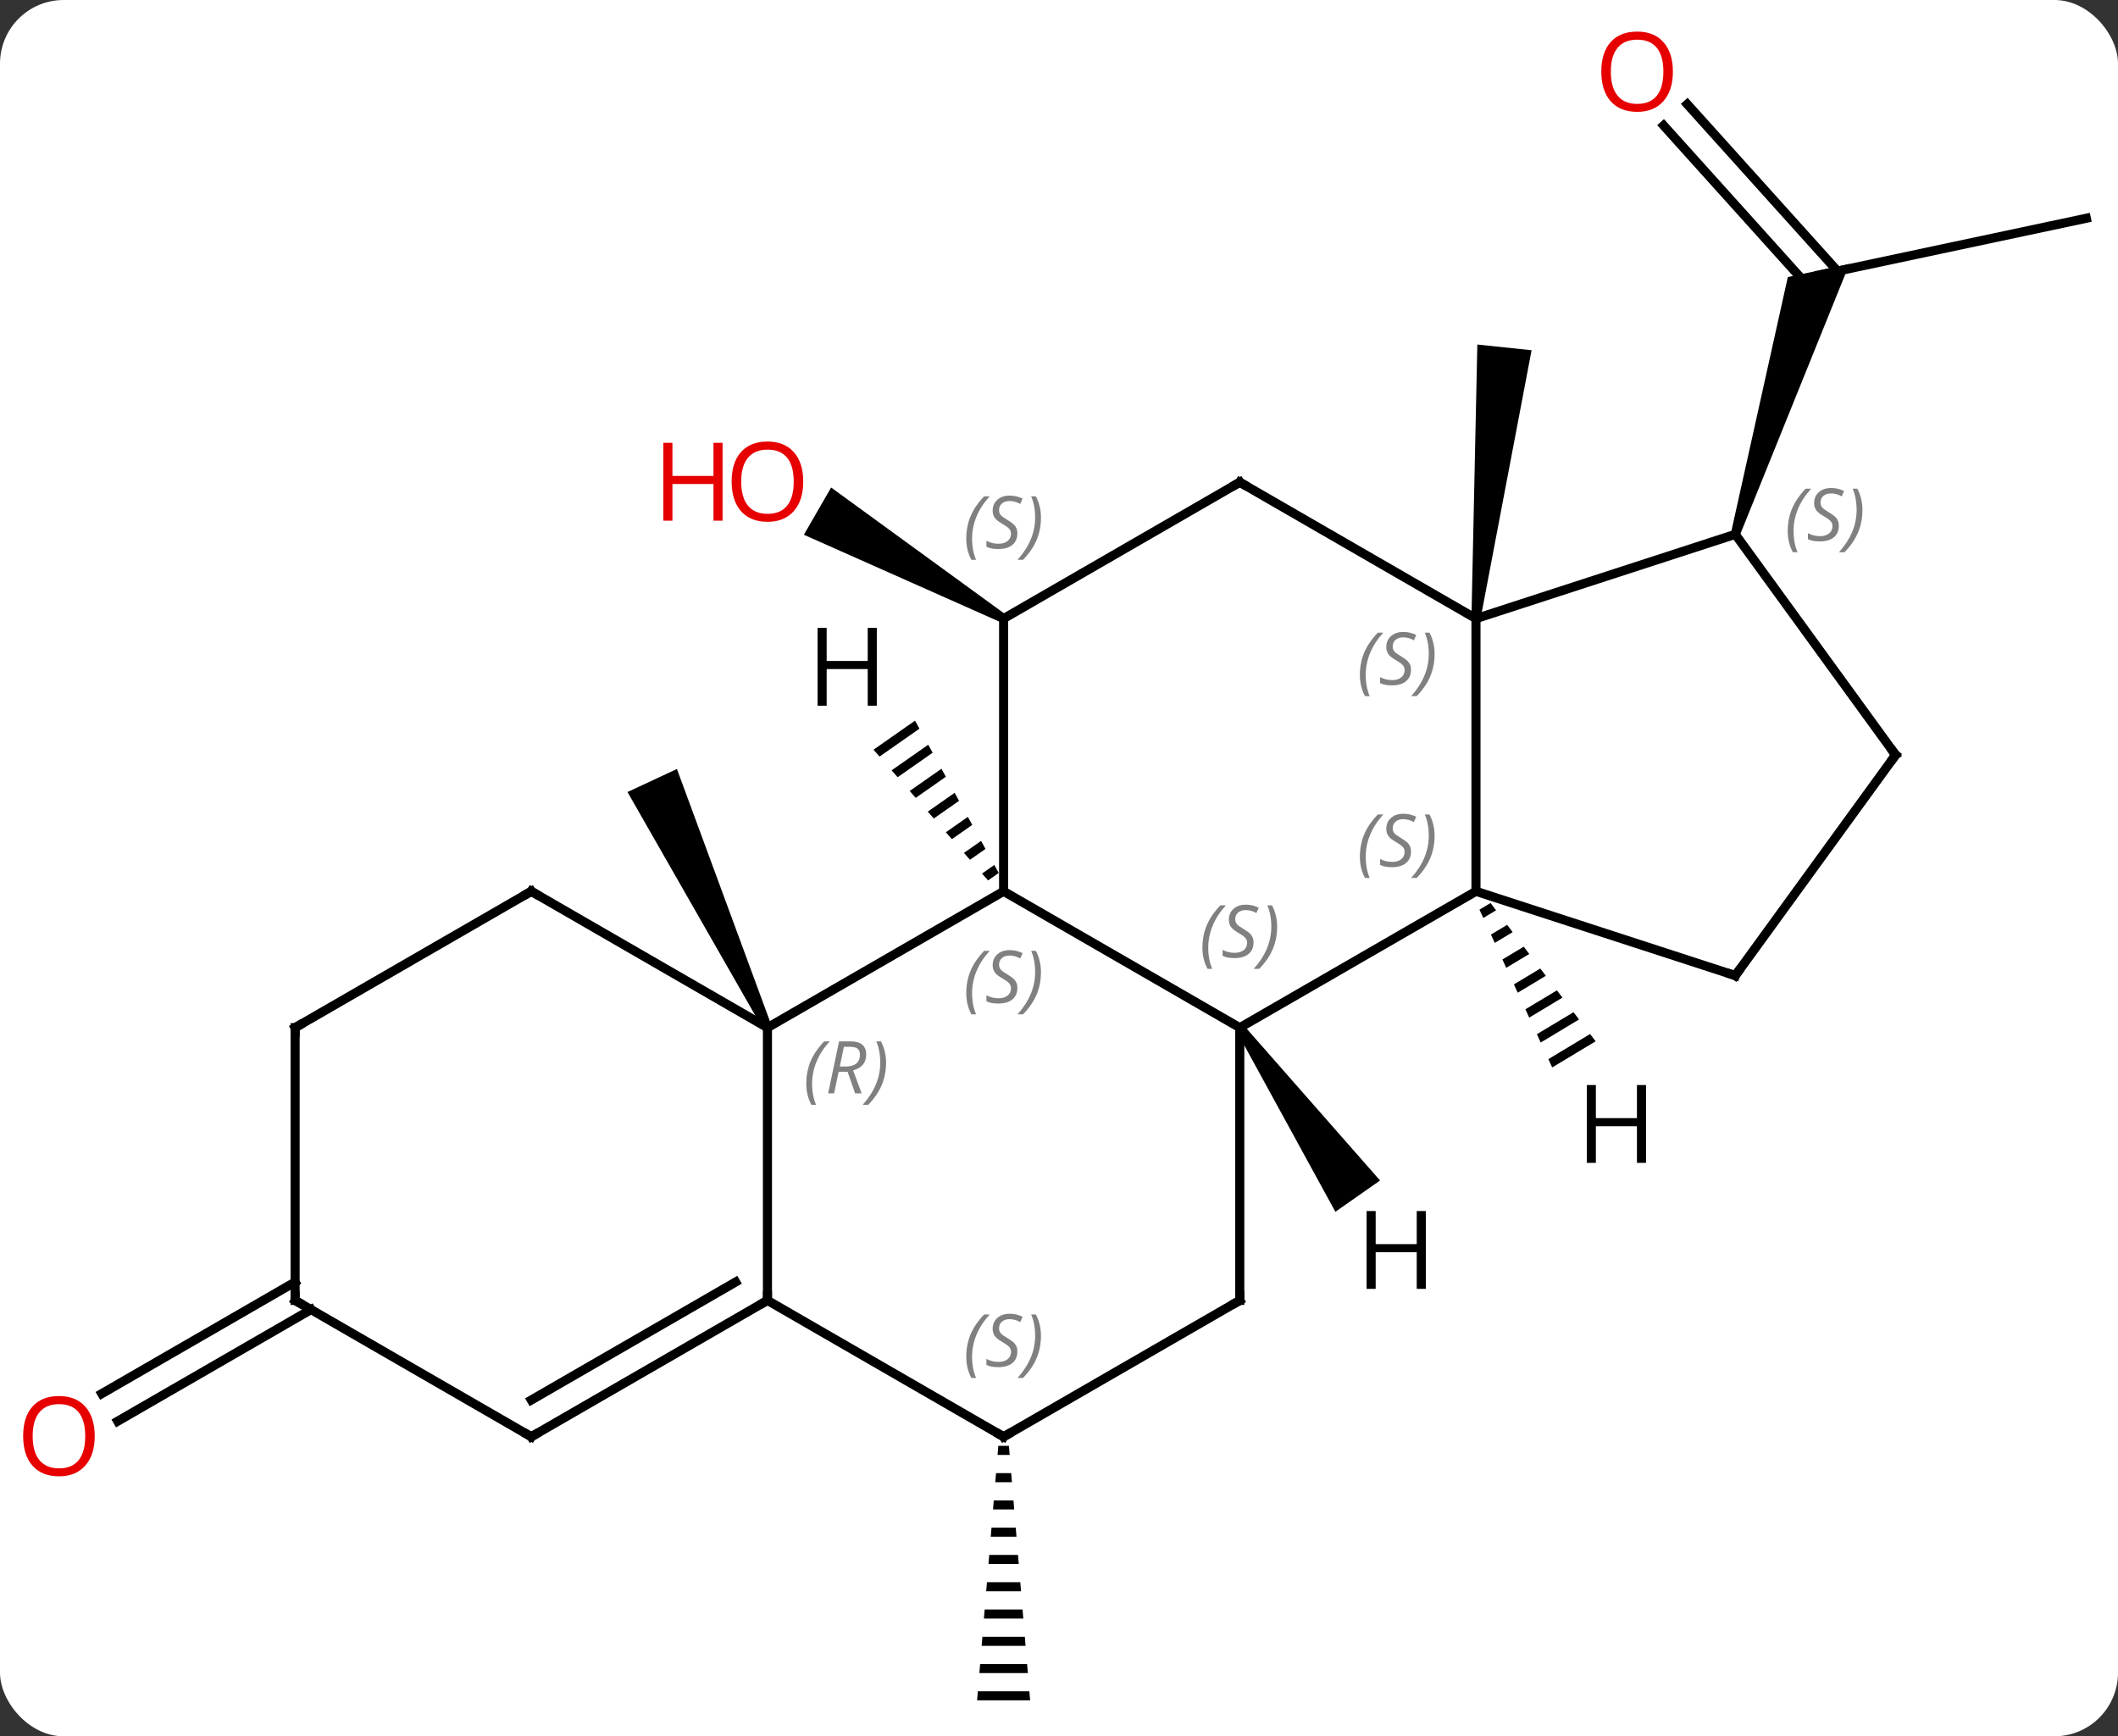 <svg width="233" viewBox="0 0 233 191" style="fill-opacity:1; color-rendering:auto; color-interpolation:auto; text-rendering:auto; stroke:black; stroke-linecap:square; stroke-miterlimit:10; shape-rendering:auto; stroke-opacity:1; fill:black; stroke-dasharray:none; font-weight:normal; stroke-width:1; font-family:'Open Sans'; font-style:normal; stroke-linejoin:miter; font-size:12; stroke-dashoffset:0; image-rendering:auto;" height="191" class="cas-substance-image" xmlns:xlink="http://www.w3.org/1999/xlink" xmlns="http://www.w3.org/2000/svg"><rect x="0" y="0" width="233" height="191" fill="#333333" stroke="none"/><svg class="cas-substance-single-component"><rect y="0" x="0" width="233" stroke="none" ry="7" rx="7" height="191" fill="white" class="cas-substance-group"/><svg y="0" x="0" width="233" viewBox="0 0 233 191" style="fill:black;" height="191" class="cas-substance-single-component-image"><svg><g><g transform="translate(118,98)" style="text-rendering:geometricPrecision; color-rendering:optimizeQuality; color-interpolation:linearRGB; stroke-linecap:butt; image-rendering:optimizeQuality;"><path style="stroke:none;" d="M-33.12 14.837 L-34.026 15.259 L-48.97 -10.873 L-43.532 -13.409 Z"/><path style="stroke:none;" d="M-7.343 -30.385 L-7.843 -29.519 L-29.568 -39.175 L-26.568 -44.371 Z"/><path style="stroke:none;" d="M44.867 -29.9 L43.873 -30.004 L44.521 -60.1 L50.489 -59.474 Z"/><path style="stroke:none;" d="M-8.176 61.048 L-8.26 62.048 L-6.926 62.048 L-7.01 61.048 ZM-8.426 64.048 L-8.51 65.048 L-6.676 65.048 L-6.76 64.048 ZM-8.676 67.048 L-8.76 68.048 L-6.426 68.048 L-6.51 67.048 ZM-8.926 70.048 L-9.01 71.048 L-6.176 71.048 L-6.26 70.048 ZM-9.176 73.048 L-9.26 74.048 L-5.926 74.048 L-6.01 73.048 ZM-9.426 76.048 L-9.51 77.048 L-5.676 77.048 L-5.76 76.048 ZM-9.676 79.048 L-9.76 80.048 L-5.426 80.048 L-5.51 79.048 ZM-9.926 82.048 L-10.01 83.048 L-5.176 83.048 L-5.26 82.048 ZM-10.176 85.048 L-10.26 86.048 L-4.926 86.048 L-5.01 85.048 ZM-10.426 88.048 L-10.51 89.048 L-4.676 89.048 L-4.76 88.048 Z"/><line y2="-73.992" y1="-67.755" x2="111.516" x1="82.17" style="fill:none;"/><line y2="-86.537" y1="-68.175" x2="67.613" x1="84.147" style="fill:none;"/><line y2="-84.195" y1="-66.584" x2="65.012" x1="80.87" style="fill:none;"/><path style="stroke:none;" d="M73.376 -39.068 L72.424 -39.377 L78.678 -67.524 L85.454 -68.964 Z"/><line y2="46.058" y1="58.337" x2="-83.786" x1="-105.053" style="fill:none;"/><line y2="43.027" y1="55.306" x2="-85.536" x1="-106.803" style="fill:none;"/><line y2="15.048" y1="0.048" x2="18.387" x1="-7.593" style="fill:none;"/><line y2="15.048" y1="0.048" x2="-33.573" x1="-7.593" style="fill:none;"/><line y2="-29.952" y1="0.048" x2="-7.593" x1="-7.593" style="fill:none;"/><line y2="0.048" y1="15.048" x2="44.37" x1="18.387" style="fill:none;"/><line y2="45.048" y1="15.048" x2="18.387" x1="18.387" style="fill:none;"/><line y2="45.048" y1="15.048" x2="-33.573" x1="-33.573" style="fill:none;"/><line y2="0.048" y1="15.048" x2="-59.553" x1="-33.573" style="fill:none;"/><line y2="-44.952" y1="-29.952" x2="18.387" x1="-7.593" style="fill:none;"/><line y2="-29.952" y1="0.048" x2="44.37" x1="44.37" style="fill:none;"/><line y2="9.318" y1="0.048" x2="72.9" x1="44.37" style="fill:none;"/><line y2="60.048" y1="45.048" x2="-7.593" x1="18.387" style="fill:none;"/><line y2="60.048" y1="45.048" x2="-7.593" x1="-33.573" style="fill:none;"/><line y2="60.048" y1="45.048" x2="-59.553" x1="-33.573" style="fill:none;"/><line y2="56.007" y1="43.027" x2="-59.553" x1="-37.073" style="fill:none;"/><line y2="15.048" y1="0.048" x2="-85.536" x1="-59.553" style="fill:none;"/><line y2="-29.952" y1="-44.952" x2="44.37" x1="18.387" style="fill:none;"/><line y2="-39.222" y1="-29.952" x2="72.9" x1="44.37" style="fill:none;"/><line y2="-14.952" y1="9.318" x2="90.534" x1="72.9" style="fill:none;"/><line y2="45.048" y1="60.048" x2="-85.536" x1="-59.553" style="fill:none;"/><line y2="45.048" y1="15.048" x2="-85.536" x1="-85.536" style="fill:none;"/><line y2="-14.952" y1="-39.222" x2="90.534" x1="72.9" style="fill:none;"/><path style="stroke:none;" d="M-17.338 -18.725 L-21.904 -15.53 L-21.904 -15.53 L-21.241 -14.773 L-21.241 -14.773 L-16.853 -17.843 L-16.853 -17.843 L-17.338 -18.725 ZM-15.884 -16.079 L-19.915 -13.26 L-19.251 -12.503 L-19.251 -12.503 L-15.4 -15.198 L-15.884 -16.079 ZM-14.431 -13.434 L-17.925 -10.989 L-17.925 -10.989 L-17.262 -10.232 L-17.262 -10.232 L-13.947 -12.552 L-13.947 -12.552 L-14.431 -13.434 ZM-12.978 -10.788 L-15.936 -8.719 L-15.936 -8.719 L-15.273 -7.962 L-15.273 -7.962 L-12.494 -9.906 L-12.494 -9.906 L-12.978 -10.788 ZM-11.525 -8.143 L-13.946 -6.448 L-13.946 -6.448 L-13.283 -5.691 L-13.283 -5.691 L-11.04 -7.261 L-11.525 -8.143 ZM-10.072 -5.497 L-11.957 -4.178 L-11.294 -3.421 L-9.587 -4.615 L-9.587 -4.615 L-10.072 -5.497 ZM-8.618 -2.851 L-9.967 -1.907 L-9.304 -1.151 L-9.304 -1.151 L-8.134 -1.969 L-8.618 -2.851 Z"/><path style="stroke:none;" d="M17.977 15.335 L18.797 14.761 L33.82 31.859 L28.905 35.3 Z"/><path style="stroke:none;" d="M45.973 1.335 L44.754 2.068 L45.175 2.982 L46.581 2.136 L45.973 1.335 ZM47.798 3.737 L46.018 4.808 L46.439 5.721 L48.407 4.538 L47.798 3.737 ZM49.624 6.139 L47.281 7.548 L47.702 8.461 L50.233 6.94 L49.624 6.139 ZM51.45 8.541 L48.545 10.288 L48.966 11.201 L52.058 9.341 L51.45 8.541 ZM53.275 10.943 L49.808 13.028 L50.229 13.941 L53.884 11.743 L53.275 10.943 ZM55.101 13.344 L51.072 15.768 L51.493 16.681 L55.709 14.145 L55.709 14.145 L55.101 13.344 ZM56.926 15.746 L52.335 18.508 L52.335 18.508 L52.756 19.421 L52.756 19.421 L57.535 16.547 L56.926 15.746 Z"/></g><g transform="translate(118,98)" style="fill:rgb(230,0,0); text-rendering:geometricPrecision; color-rendering:optimizeQuality; image-rendering:optimizeQuality; font-family:'Open Sans'; stroke:rgb(230,0,0); color-interpolation:linearRGB;"><path style="stroke:none;" d="M-29.636 -45.022 Q-29.636 -42.96 -30.675 -41.78 Q-31.714 -40.6 -33.557 -40.6 Q-35.448 -40.6 -36.479 -41.764 Q-37.511 -42.929 -37.511 -45.038 Q-37.511 -47.132 -36.479 -48.28 Q-35.448 -49.429 -33.557 -49.429 Q-31.698 -49.429 -30.667 -48.257 Q-29.636 -47.085 -29.636 -45.022 ZM-36.464 -45.022 Q-36.464 -43.288 -35.721 -42.382 Q-34.979 -41.475 -33.557 -41.475 Q-32.136 -41.475 -31.409 -42.374 Q-30.682 -43.272 -30.682 -45.022 Q-30.682 -46.757 -31.409 -47.647 Q-32.136 -48.538 -33.557 -48.538 Q-34.979 -48.538 -35.721 -47.639 Q-36.464 -46.741 -36.464 -45.022 Z"/><path style="stroke:none;" d="M-38.511 -40.725 L-39.511 -40.725 L-39.511 -44.757 L-44.026 -44.757 L-44.026 -40.725 L-45.026 -40.725 L-45.026 -49.288 L-44.026 -49.288 L-44.026 -45.647 L-39.511 -45.647 L-39.511 -49.288 L-38.511 -49.288 L-38.511 -40.725 Z"/><path style="stroke:none;" d="M66.034 -90.118 Q66.034 -88.056 64.995 -86.876 Q63.956 -85.696 62.113 -85.696 Q60.222 -85.696 59.191 -86.861 Q58.16 -88.025 58.16 -90.134 Q58.16 -92.228 59.191 -93.376 Q60.222 -94.525 62.113 -94.525 Q63.972 -94.525 65.003 -93.353 Q66.034 -92.181 66.034 -90.118 ZM59.206 -90.118 Q59.206 -88.384 59.949 -87.478 Q60.691 -86.571 62.113 -86.571 Q63.535 -86.571 64.261 -87.47 Q64.988 -88.368 64.988 -90.118 Q64.988 -91.853 64.261 -92.743 Q63.535 -93.634 62.113 -93.634 Q60.691 -93.634 59.949 -92.736 Q59.206 -91.837 59.206 -90.118 Z"/><path style="stroke:none;" d="M-107.579 59.978 Q-107.579 62.04 -108.618 63.22 Q-109.657 64.4 -111.5 64.4 Q-113.391 64.4 -114.422 63.236 Q-115.454 62.071 -115.454 59.962 Q-115.454 57.868 -114.422 56.72 Q-113.391 55.571 -111.5 55.571 Q-109.641 55.571 -108.61 56.743 Q-107.579 57.915 -107.579 59.978 ZM-114.407 59.978 Q-114.407 61.712 -113.664 62.618 Q-112.922 63.525 -111.5 63.525 Q-110.079 63.525 -109.352 62.626 Q-108.625 61.728 -108.625 59.978 Q-108.625 58.243 -109.352 57.353 Q-110.079 56.462 -111.5 56.462 Q-112.922 56.462 -113.664 57.361 Q-114.407 58.259 -114.407 59.978 Z"/></g><g transform="translate(118,98)" style="font-size:8.4px; fill:gray; text-rendering:geometricPrecision; image-rendering:optimizeQuality; color-rendering:optimizeQuality; font-family:'Open Sans'; font-style:italic; stroke:gray; color-interpolation:linearRGB;"><path style="stroke:none;" d="M-11.701 11.251 Q-11.701 9.923 -11.233 8.798 Q-10.764 7.673 -9.733 6.595 L-9.123 6.595 Q-10.092 7.657 -10.576 8.829 Q-11.061 10.001 -11.061 11.236 Q-11.061 12.564 -10.623 13.579 L-11.139 13.579 Q-11.701 12.548 -11.701 11.251 ZM-6.079 10.657 Q-6.079 11.486 -6.626 11.939 Q-7.173 12.392 -8.173 12.392 Q-8.579 12.392 -8.892 12.337 Q-9.204 12.282 -9.485 12.142 L-9.485 11.486 Q-8.86 11.814 -8.157 11.814 Q-7.532 11.814 -7.157 11.517 Q-6.782 11.22 -6.782 10.704 Q-6.782 10.392 -6.985 10.165 Q-7.188 9.939 -7.751 9.611 Q-8.345 9.282 -8.571 8.954 Q-8.798 8.626 -8.798 8.173 Q-8.798 7.439 -8.282 6.978 Q-7.766 6.517 -6.923 6.517 Q-6.548 6.517 -6.212 6.595 Q-5.876 6.673 -5.501 6.845 L-5.766 7.439 Q-6.016 7.282 -6.337 7.196 Q-6.657 7.111 -6.923 7.111 Q-7.454 7.111 -7.774 7.384 Q-8.095 7.657 -8.095 8.126 Q-8.095 8.329 -8.024 8.478 Q-7.954 8.626 -7.813 8.759 Q-7.673 8.892 -7.251 9.142 Q-6.688 9.486 -6.485 9.681 Q-6.282 9.876 -6.181 10.111 Q-6.079 10.345 -6.079 10.657 ZM-3.485 8.939 Q-3.485 10.267 -3.961 11.4 Q-4.438 12.532 -5.453 13.579 L-6.063 13.579 Q-4.125 11.423 -4.125 8.939 Q-4.125 7.611 -4.563 6.595 L-4.047 6.595 Q-3.485 7.657 -3.485 8.939 Z"/><path style="stroke:none;" d="M14.279 6.251 Q14.279 4.923 14.748 3.798 Q15.216 2.673 16.247 1.595 L16.857 1.595 Q15.888 2.657 15.404 3.829 Q14.919 5.001 14.919 6.236 Q14.919 7.564 15.357 8.579 L14.841 8.579 Q14.279 7.548 14.279 6.251 ZM19.901 5.657 Q19.901 6.486 19.354 6.939 Q18.808 7.392 17.808 7.392 Q17.401 7.392 17.089 7.337 Q16.776 7.282 16.495 7.142 L16.495 6.486 Q17.12 6.814 17.823 6.814 Q18.448 6.814 18.823 6.517 Q19.198 6.22 19.198 5.704 Q19.198 5.392 18.995 5.165 Q18.792 4.939 18.229 4.611 Q17.636 4.282 17.409 3.954 Q17.183 3.626 17.183 3.173 Q17.183 2.439 17.698 1.978 Q18.214 1.517 19.058 1.517 Q19.433 1.517 19.768 1.595 Q20.104 1.673 20.479 1.845 L20.214 2.439 Q19.964 2.282 19.643 2.196 Q19.323 2.111 19.058 2.111 Q18.526 2.111 18.206 2.384 Q17.886 2.657 17.886 3.126 Q17.886 3.329 17.956 3.478 Q18.026 3.626 18.167 3.759 Q18.308 3.892 18.729 4.142 Q19.292 4.486 19.495 4.681 Q19.698 4.876 19.8 5.111 Q19.901 5.345 19.901 5.657 ZM22.496 3.939 Q22.496 5.267 22.019 6.4 Q21.543 7.532 20.527 8.579 L19.918 8.579 Q21.855 6.423 21.855 3.939 Q21.855 2.611 21.418 1.595 L21.933 1.595 Q22.496 2.657 22.496 3.939 Z"/><path style="stroke:none;" d="M-29.301 21.212 Q-29.301 19.884 -28.833 18.759 Q-28.364 17.634 -27.333 16.556 L-26.723 16.556 Q-27.692 17.618 -28.176 18.79 Q-28.661 19.962 -28.661 21.196 Q-28.661 22.524 -28.223 23.54 L-28.739 23.54 Q-29.301 22.509 -29.301 21.212 ZM-25.741 19.899 L-26.241 22.274 L-26.898 22.274 L-25.694 16.556 L-24.444 16.556 Q-22.71 16.556 -22.71 17.993 Q-22.71 19.353 -24.148 19.743 L-23.21 22.274 L-23.929 22.274 L-24.757 19.899 L-25.741 19.899 ZM-25.163 17.149 Q-25.554 19.071 -25.616 19.321 L-24.96 19.321 Q-24.21 19.321 -23.804 18.993 Q-23.398 18.665 -23.398 18.04 Q-23.398 17.571 -23.655 17.36 Q-23.913 17.149 -24.507 17.149 L-25.163 17.149 ZM-20.524 18.899 Q-20.524 20.228 -21.001 21.36 Q-21.477 22.493 -22.493 23.54 L-23.102 23.54 Q-21.165 21.384 -21.165 18.899 Q-21.165 17.571 -21.602 16.556 L-21.087 16.556 Q-20.524 17.618 -20.524 18.899 Z"/><path style="stroke:none;" d="M-11.701 -38.749 Q-11.701 -40.077 -11.233 -41.202 Q-10.764 -42.327 -9.733 -43.405 L-9.123 -43.405 Q-10.092 -42.343 -10.576 -41.171 Q-11.061 -39.999 -11.061 -38.764 Q-11.061 -37.436 -10.623 -36.421 L-11.139 -36.421 Q-11.701 -37.452 -11.701 -38.749 ZM-6.079 -39.343 Q-6.079 -38.514 -6.626 -38.061 Q-7.173 -37.608 -8.173 -37.608 Q-8.579 -37.608 -8.892 -37.663 Q-9.204 -37.718 -9.485 -37.858 L-9.485 -38.514 Q-8.86 -38.186 -8.157 -38.186 Q-7.532 -38.186 -7.157 -38.483 Q-6.782 -38.78 -6.782 -39.296 Q-6.782 -39.608 -6.985 -39.835 Q-7.188 -40.061 -7.751 -40.389 Q-8.345 -40.718 -8.571 -41.046 Q-8.798 -41.374 -8.798 -41.827 Q-8.798 -42.561 -8.282 -43.022 Q-7.766 -43.483 -6.923 -43.483 Q-6.548 -43.483 -6.212 -43.405 Q-5.876 -43.327 -5.501 -43.155 L-5.766 -42.561 Q-6.016 -42.718 -6.337 -42.804 Q-6.657 -42.889 -6.923 -42.889 Q-7.454 -42.889 -7.774 -42.616 Q-8.095 -42.343 -8.095 -41.874 Q-8.095 -41.671 -8.024 -41.522 Q-7.954 -41.374 -7.813 -41.241 Q-7.673 -41.108 -7.251 -40.858 Q-6.688 -40.514 -6.485 -40.319 Q-6.282 -40.124 -6.181 -39.889 Q-6.079 -39.655 -6.079 -39.343 ZM-3.485 -41.061 Q-3.485 -39.733 -3.961 -38.6 Q-4.438 -37.468 -5.453 -36.421 L-6.063 -36.421 Q-4.125 -38.577 -4.125 -41.061 Q-4.125 -42.389 -4.563 -43.405 L-4.047 -43.405 Q-3.485 -42.343 -3.485 -41.061 Z"/><path style="stroke:none;" d="M31.601 -3.749 Q31.601 -5.077 32.07 -6.202 Q32.539 -7.327 33.57 -8.405 L34.179 -8.405 Q33.211 -7.343 32.726 -6.171 Q32.242 -4.999 32.242 -3.765 Q32.242 -2.437 32.679 -1.421 L32.164 -1.421 Q31.601 -2.452 31.601 -3.749 ZM37.224 -4.343 Q37.224 -3.515 36.677 -3.062 Q36.13 -2.608 35.13 -2.608 Q34.724 -2.608 34.411 -2.663 Q34.099 -2.718 33.818 -2.858 L33.818 -3.515 Q34.443 -3.187 35.146 -3.187 Q35.771 -3.187 36.146 -3.483 Q36.521 -3.78 36.521 -4.296 Q36.521 -4.608 36.318 -4.835 Q36.114 -5.061 35.552 -5.39 Q34.958 -5.718 34.732 -6.046 Q34.505 -6.374 34.505 -6.827 Q34.505 -7.561 35.021 -8.023 Q35.536 -8.483 36.38 -8.483 Q36.755 -8.483 37.091 -8.405 Q37.427 -8.327 37.802 -8.155 L37.536 -7.561 Q37.286 -7.718 36.966 -7.804 Q36.646 -7.89 36.38 -7.89 Q35.849 -7.89 35.529 -7.616 Q35.208 -7.343 35.208 -6.874 Q35.208 -6.671 35.279 -6.522 Q35.349 -6.374 35.489 -6.241 Q35.63 -6.108 36.052 -5.858 Q36.614 -5.515 36.818 -5.319 Q37.021 -5.124 37.122 -4.89 Q37.224 -4.655 37.224 -4.343 ZM39.818 -6.061 Q39.818 -4.733 39.342 -3.601 Q38.865 -2.468 37.85 -1.421 L37.24 -1.421 Q39.178 -3.577 39.178 -6.061 Q39.178 -7.39 38.74 -8.405 L39.256 -8.405 Q39.818 -7.343 39.818 -6.061 Z"/></g><g transform="translate(118,98)" style="stroke-linecap:butt; font-size:8.4px; text-rendering:geometricPrecision; image-rendering:optimizeQuality; color-rendering:optimizeQuality; font-family:'Open Sans'; font-style:italic; color-interpolation:linearRGB; stroke-miterlimit:5;"><path style="fill:none;" d="M18.387 44.548 L18.387 45.048 L17.954 45.298"/><path style="fill:none;" d="M-34.006 45.298 L-33.573 45.048 L-33.573 44.548"/><path style="fill:none;" d="M-59.12 0.298 L-59.553 0.048 L-59.986 0.298"/><path style="fill:none;" d="M17.954 -44.702 L18.387 -44.952 L18.82 -44.702"/><path style="fill:gray; stroke:none;" d="M31.601 -23.749 Q31.601 -25.077 32.07 -26.202 Q32.539 -27.327 33.57 -28.405 L34.179 -28.405 Q33.211 -27.343 32.726 -26.171 Q32.242 -24.999 32.242 -23.764 Q32.242 -22.436 32.679 -21.421 L32.164 -21.421 Q31.601 -22.452 31.601 -23.749 ZM37.224 -24.343 Q37.224 -23.514 36.677 -23.061 Q36.13 -22.608 35.13 -22.608 Q34.724 -22.608 34.411 -22.663 Q34.099 -22.718 33.818 -22.858 L33.818 -23.514 Q34.443 -23.186 35.146 -23.186 Q35.771 -23.186 36.146 -23.483 Q36.521 -23.78 36.521 -24.296 Q36.521 -24.608 36.318 -24.835 Q36.114 -25.061 35.552 -25.389 Q34.958 -25.718 34.732 -26.046 Q34.505 -26.374 34.505 -26.827 Q34.505 -27.561 35.021 -28.022 Q35.536 -28.483 36.38 -28.483 Q36.755 -28.483 37.091 -28.405 Q37.427 -28.327 37.802 -28.155 L37.536 -27.561 Q37.286 -27.718 36.966 -27.803 Q36.646 -27.889 36.38 -27.889 Q35.849 -27.889 35.529 -27.616 Q35.208 -27.343 35.208 -26.874 Q35.208 -26.671 35.279 -26.522 Q35.349 -26.374 35.489 -26.241 Q35.63 -26.108 36.052 -25.858 Q36.614 -25.514 36.818 -25.319 Q37.021 -25.124 37.122 -24.889 Q37.224 -24.655 37.224 -24.343 ZM39.818 -26.061 Q39.818 -24.733 39.342 -23.6 Q38.865 -22.468 37.85 -21.421 L37.24 -21.421 Q39.178 -23.577 39.178 -26.061 Q39.178 -27.389 38.74 -28.405 L39.256 -28.405 Q39.818 -27.343 39.818 -26.061 Z"/><path style="fill:none;" d="M72.424 9.164 L72.9 9.318 L73.194 8.914"/><path style="fill:none;" d="M-7.16 59.798 L-7.593 60.048 L-8.026 59.798"/><path style="fill:gray; stroke:none;" d="M-11.701 51.251 Q-11.701 49.923 -11.233 48.798 Q-10.764 47.673 -9.733 46.595 L-9.123 46.595 Q-10.092 47.657 -10.576 48.829 Q-11.061 50.001 -11.061 51.236 Q-11.061 52.564 -10.623 53.579 L-11.139 53.579 Q-11.701 52.548 -11.701 51.251 ZM-6.079 50.657 Q-6.079 51.486 -6.626 51.939 Q-7.173 52.392 -8.173 52.392 Q-8.579 52.392 -8.892 52.337 Q-9.204 52.282 -9.485 52.142 L-9.485 51.486 Q-8.86 51.814 -8.157 51.814 Q-7.532 51.814 -7.157 51.517 Q-6.782 51.22 -6.782 50.704 Q-6.782 50.392 -6.985 50.165 Q-7.188 49.939 -7.751 49.611 Q-8.345 49.282 -8.571 48.954 Q-8.798 48.626 -8.798 48.173 Q-8.798 47.439 -8.282 46.978 Q-7.766 46.517 -6.923 46.517 Q-6.548 46.517 -6.212 46.595 Q-5.876 46.673 -5.501 46.845 L-5.766 47.439 Q-6.016 47.282 -6.337 47.196 Q-6.657 47.111 -6.923 47.111 Q-7.454 47.111 -7.774 47.384 Q-8.095 47.657 -8.095 48.126 Q-8.095 48.329 -8.024 48.478 Q-7.954 48.626 -7.813 48.759 Q-7.673 48.892 -7.251 49.142 Q-6.688 49.486 -6.485 49.681 Q-6.282 49.876 -6.181 50.111 Q-6.079 50.345 -6.079 50.657 ZM-3.485 48.939 Q-3.485 50.267 -3.961 51.4 Q-4.438 52.532 -5.453 53.579 L-6.063 53.579 Q-4.125 51.423 -4.125 48.939 Q-4.125 47.611 -4.563 46.595 L-4.047 46.595 Q-3.485 47.657 -3.485 48.939 Z"/><path style="fill:none;" d="M-59.12 59.798 L-59.553 60.048 L-59.986 59.798"/><path style="fill:none;" d="M-85.103 14.798 L-85.536 15.048 L-85.536 15.548"/><path style="fill:gray; stroke:none;" d="M78.668 -39.584 Q78.668 -40.912 79.137 -42.037 Q79.606 -43.162 80.637 -44.24 L81.246 -44.24 Q80.278 -43.177 79.793 -42.005 Q79.309 -40.834 79.309 -39.599 Q79.309 -38.271 79.746 -37.255 L79.231 -37.255 Q78.668 -38.287 78.668 -39.584 ZM84.291 -40.177 Q84.291 -39.349 83.744 -38.896 Q83.197 -38.443 82.197 -38.443 Q81.791 -38.443 81.478 -38.498 Q81.166 -38.552 80.885 -38.693 L80.885 -39.349 Q81.51 -39.021 82.213 -39.021 Q82.838 -39.021 83.213 -39.318 Q83.588 -39.615 83.588 -40.13 Q83.588 -40.443 83.385 -40.669 Q83.181 -40.896 82.619 -41.224 Q82.025 -41.552 81.799 -41.88 Q81.572 -42.209 81.572 -42.662 Q81.572 -43.396 82.088 -43.857 Q82.603 -44.318 83.447 -44.318 Q83.822 -44.318 84.158 -44.24 Q84.494 -44.162 84.869 -43.99 L84.603 -43.396 Q84.353 -43.552 84.033 -43.638 Q83.713 -43.724 83.447 -43.724 Q82.916 -43.724 82.596 -43.451 Q82.275 -43.177 82.275 -42.709 Q82.275 -42.505 82.346 -42.357 Q82.416 -42.209 82.556 -42.076 Q82.697 -41.943 83.119 -41.693 Q83.681 -41.349 83.885 -41.154 Q84.088 -40.959 84.189 -40.724 Q84.291 -40.49 84.291 -40.177 ZM86.885 -41.896 Q86.885 -40.568 86.409 -39.435 Q85.932 -38.302 84.917 -37.255 L84.307 -37.255 Q86.245 -39.412 86.245 -41.896 Q86.245 -43.224 85.807 -44.24 L86.323 -44.24 Q86.885 -43.177 86.885 -41.896 Z"/><path style="fill:none;" d="M90.24 -14.547 L90.534 -14.952 L90.24 -15.357"/><path style="fill:none;" d="M-85.103 45.298 L-85.536 45.048 L-85.536 44.548"/><path style="stroke:none;" d="M-21.543 -20.369 L-22.543 -20.369 L-22.543 -24.4 L-27.059 -24.4 L-27.059 -20.369 L-28.059 -20.369 L-28.059 -28.931 L-27.059 -28.931 L-27.059 -25.291 L-22.543 -25.291 L-22.543 -28.931 L-21.543 -28.931 L-21.543 -20.369 Z"/><path style="stroke:none;" d="M38.853 43.78 L37.853 43.78 L37.853 39.749 L33.337 39.749 L33.337 43.78 L32.337 43.78 L32.337 35.218 L33.337 35.218 L33.337 38.858 L37.853 38.858 L37.853 35.218 L38.853 35.218 L38.853 43.78 Z"/><path style="stroke:none;" d="M63.078 29.92 L62.078 29.92 L62.078 25.889 L57.562 25.889 L57.562 29.92 L56.562 29.92 L56.562 21.358 L57.562 21.358 L57.562 24.998 L62.078 24.998 L62.078 21.358 L63.078 21.358 L63.078 29.92 Z"/></g></g></svg></svg></svg></svg>